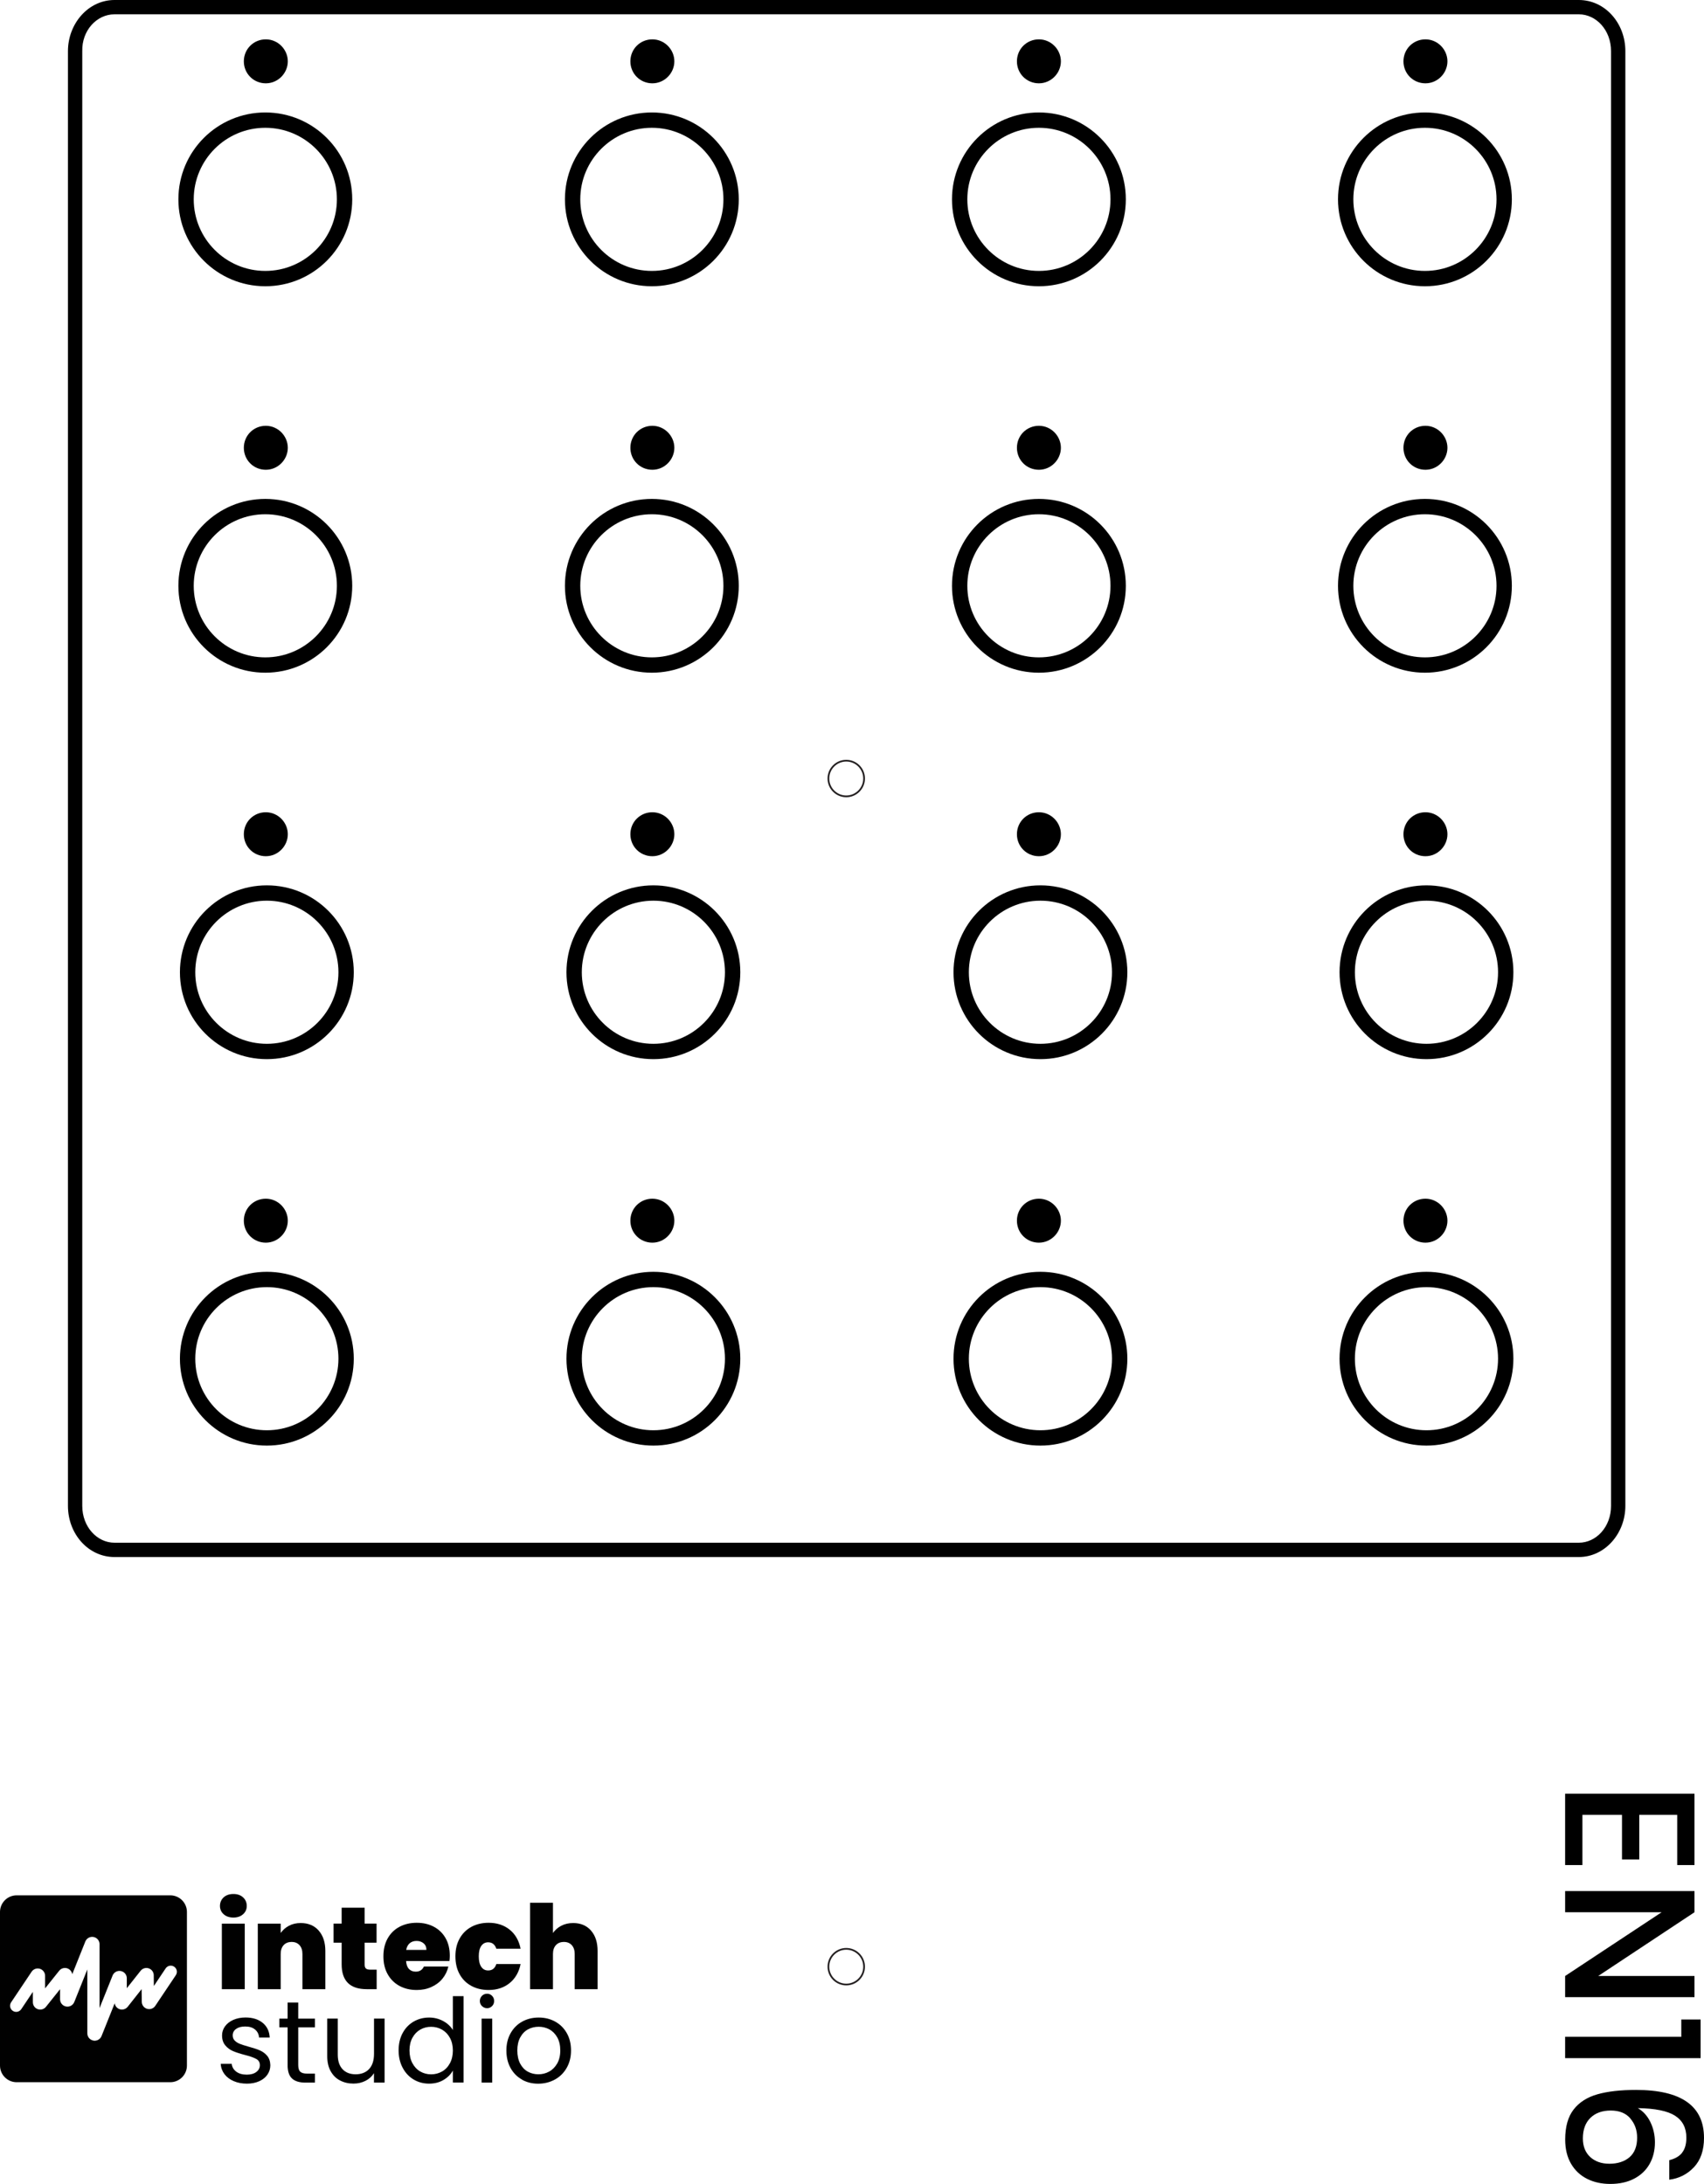 <?xml version="1.0" encoding="UTF-8"?><svg xmlns="http://www.w3.org/2000/svg" viewBox="0 0 333.27 427.24"><defs><style>.u{fill:none;stroke:#231f20;stroke-miterlimit:10;stroke-width:.34px;}.v{fill:#010101;}.w{fill-rule:evenodd;}</style></defs><g id="a"/><g id="b"><g id="c"><path id="d" d="M22.39,0c-5.1,0-9.1,4.6-9.1,10V294.6c0,5.5,4,10,9.1,10H308.79c5.1,0,9.1-4.6,9.1-10V10c0-5.5-4-10-9.1-10H22.39Zm0,2.8H308.79c3.4,0,6.3,3.1,6.3,7.2V294.6c0,4.1-2.9,7.2-6.3,7.2H22.39c-3.4,0-6.3-3.1-6.3-7.2V10c-.1-4,2.8-7.2,6.3-7.2Z"/><path id="e" class="w" d="M283.09,12c0,2.3-1.9,4.3-4.3,4.3s-4.3-1.9-4.3-4.3,1.9-4.3,4.3-4.3,4.3,2,4.3,4.3"/><path id="f" class="w" d="M283.09,87.6c0,2.3-1.9,4.3-4.3,4.3s-4.3-1.9-4.3-4.3,1.9-4.3,4.3-4.3,4.3,2,4.3,4.3"/><path id="g" class="w" d="M207.49,12c0,2.3-1.9,4.3-4.3,4.3s-4.3-1.9-4.3-4.3,1.9-4.3,4.3-4.3,4.3,2,4.3,4.3"/><path id="h" class="w" d="M131.89,87.6c0,2.3-1.9,4.3-4.3,4.3s-4.3-1.9-4.3-4.3,1.9-4.3,4.3-4.3,4.3,2,4.3,4.3"/><path id="i" class="w" d="M207.49,87.6c0,2.3-1.9,4.3-4.3,4.3s-4.3-1.9-4.3-4.3,1.9-4.3,4.3-4.3,4.3,2,4.3,4.3"/><path id="j" class="w" d="M131.89,12c0,2.3-1.9,4.3-4.3,4.3s-4.3-1.9-4.3-4.3,1.9-4.3,4.3-4.3,4.3,2,4.3,4.3"/><path id="k" class="w" d="M283.09,163.2c0,2.3-1.9,4.3-4.3,4.3s-4.3-1.9-4.3-4.3,1.9-4.3,4.3-4.3,4.3,2,4.3,4.3"/><path id="l" class="w" d="M207.49,163.2c0,2.3-1.9,4.3-4.3,4.3s-4.3-1.9-4.3-4.3,1.9-4.3,4.3-4.3,4.3,2,4.3,4.3"/><path id="m" class="w" d="M131.89,163.2c0,2.3-1.9,4.3-4.3,4.3s-4.3-1.9-4.3-4.3,1.9-4.3,4.3-4.3,4.3,2,4.3,4.3"/><path id="n" class="w" d="M207.49,238.8c0,2.3-1.9,4.3-4.3,4.3s-4.3-1.9-4.3-4.3,1.9-4.3,4.3-4.3,4.3,2,4.3,4.3"/><path id="o" class="w" d="M283.09,238.8c0,2.3-1.9,4.3-4.3,4.3s-4.3-1.9-4.3-4.3,1.9-4.3,4.3-4.3,4.3,2,4.3,4.3"/><path id="p" class="w" d="M131.89,238.8c0,2.3-1.9,4.3-4.3,4.3s-4.3-1.9-4.3-4.3,1.9-4.3,4.3-4.3,4.3,2,4.3,4.3"/><path id="q" class="w" d="M56.29,238.8c0,2.3-1.9,4.3-4.3,4.3s-4.3-1.9-4.3-4.3,1.9-4.3,4.3-4.3,4.3,2,4.3,4.3"/><path id="r" class="w" d="M56.29,163.2c0,2.3-1.9,4.3-4.3,4.3s-4.3-1.9-4.3-4.3,1.9-4.3,4.3-4.3,4.3,2,4.3,4.3"/><path id="s" class="w" d="M56.29,12c0,2.3-1.9,4.3-4.3,4.3s-4.3-1.9-4.3-4.3,1.9-4.3,4.3-4.3,4.3,2,4.3,4.3"/><path id="t" class="w" d="M56.29,87.6c0,2.3-1.9,4.3-4.3,4.3s-4.3-1.9-4.3-4.3,1.9-4.3,4.3-4.3,4.3,2,4.3,4.3"/><path class="v" d="M43.74,374.48c-.48-.43-.72-.98-.72-1.63s.24-1.23,.72-1.67c.48-.44,1.12-.66,1.91-.66s1.41,.22,1.89,.66c.48,.44,.72,1,.72,1.67s-.24,1.2-.72,1.63c-.48,.43-1.11,.65-1.89,.65s-1.43-.22-1.91-.65Zm4.13,1.84v12.82h-4.48v-12.82h4.48Z"/><path class="v" d="M62.33,377.68c.87,.98,1.3,2.31,1.3,3.99v7.47h-4.48v-6.88c0-.73-.19-1.31-.57-1.73-.38-.42-.89-.63-1.53-.63-.67,0-1.2,.21-1.58,.63-.38,.42-.57,.99-.57,1.73v6.88h-4.48v-12.82h4.48v1.83c.4-.58,.93-1.05,1.6-1.41,.67-.36,1.44-.54,2.31-.54,1.48,0,2.65,.49,3.52,1.47Z"/><path class="v" d="M73.67,385.32v3.82h-1.94c-3.28,0-4.91-1.62-4.91-4.87v-4.23h-1.58v-3.73h1.58v-3.11h4.5v3.11h2.33v3.73h-2.33v4.3c0,.35,.08,.6,.24,.75,.16,.15,.43,.23,.81,.23h1.3Z"/><path class="v" d="M87.9,383.63h-8.48c.05,.7,.24,1.22,.58,1.57s.78,.51,1.31,.51c.75,0,1.28-.33,1.6-1h4.78c-.2,.88-.58,1.67-1.15,2.37s-1.29,1.24-2.16,1.63c-.87,.4-1.83,.59-2.88,.59-1.27,0-2.39-.27-3.37-.8-.98-.53-1.75-1.29-2.31-2.29-.56-.99-.83-2.16-.83-3.5s.27-2.5,.82-3.49c.55-.98,1.31-1.74,2.3-2.27,.98-.53,2.11-.8,3.39-.8s2.38,.26,3.36,.78c.97,.52,1.74,1.26,2.29,2.23,.55,.97,.82,2.11,.82,3.42,0,.35-.02,.7-.07,1.05Zm-4.5-2.17c0-.55-.18-.98-.55-1.29s-.82-.47-1.37-.47-1,.15-1.35,.45c-.35,.3-.58,.74-.69,1.31h3.95Z"/><path class="v" d="M89.89,379.24c.55-.99,1.31-1.75,2.3-2.29,.98-.53,2.11-.8,3.37-.8,1.63,0,3,.45,4.11,1.34,1.11,.89,1.83,2.14,2.15,3.74h-4.75c-.27-.84-.81-1.26-1.6-1.26-.56,0-1.01,.23-1.34,.7s-.49,1.15-.49,2.04,.16,1.58,.49,2.06,.77,.71,1.34,.71c.81,0,1.34-.42,1.6-1.26h4.75c-.32,1.58-1.04,2.83-2.15,3.73-1.11,.9-2.48,1.35-4.11,1.35-1.27,0-2.39-.27-3.37-.8-.98-.53-1.75-1.29-2.3-2.29-.55-.99-.82-2.16-.82-3.5s.27-2.48,.82-3.47Z"/><path class="v" d="M115.59,377.68c.86,.98,1.29,2.31,1.29,3.99v7.47h-4.48v-6.88c0-.73-.19-1.31-.57-1.73-.38-.42-.89-.63-1.53-.63-.67,0-1.2,.21-1.58,.63-.38,.42-.57,.99-.57,1.73v6.88h-4.48v-16.91h4.48v5.92c.4-.58,.93-1.05,1.61-1.41,.68-.36,1.46-.54,2.34-.54,1.46,0,2.62,.49,3.49,1.47Z"/><path class="v" d="M45.71,407.13c-.76-.33-1.36-.78-1.81-1.37-.44-.59-.69-1.26-.73-2.02h2.15c.06,.62,.35,1.13,.88,1.53s1.21,.59,2.07,.59c.79,0,1.42-.18,1.87-.53,.46-.35,.69-.79,.69-1.33s-.24-.96-.73-1.22c-.49-.27-1.24-.53-2.26-.79-.93-.24-1.69-.49-2.27-.74-.59-.25-1.09-.62-1.51-1.12-.42-.5-.63-1.15-.63-1.95,0-.64,.19-1.23,.57-1.76s.92-.96,1.62-1.27,1.5-.47,2.4-.47c1.39,0,2.51,.35,3.36,1.05,.85,.7,1.31,1.66,1.37,2.88h-2.08c-.05-.65-.31-1.18-.79-1.58-.48-.4-1.12-.59-1.93-.59-.75,0-1.34,.16-1.78,.48-.44,.32-.66,.74-.66,1.26,0,.41,.13,.75,.4,1.02,.27,.27,.6,.48,1.01,.64,.4,.16,.96,.34,1.68,.54,.9,.24,1.63,.48,2.19,.72,.56,.24,1.05,.59,1.45,1.06,.4,.47,.61,1.09,.63,1.85,0,.69-.19,1.3-.57,1.85-.38,.55-.92,.98-1.61,1.29-.69,.31-1.49,.47-2.39,.47-.96,0-1.82-.16-2.58-.49Z"/><path class="v" d="M58.33,396.61v7.38c0,.61,.13,1.04,.39,1.29,.26,.25,.71,.38,1.35,.38h1.53v1.76h-1.87c-1.16,0-2.03-.27-2.61-.8s-.87-1.41-.87-2.63v-7.38h-1.62v-1.71h1.62v-3.15h2.08v3.15h3.27v1.71h-3.27Z"/><path class="v" d="M75.22,394.9v12.52h-2.08v-1.85c-.4,.64-.95,1.14-1.66,1.5-.71,.36-1.49,.54-2.34,.54-.98,0-1.85-.2-2.63-.61-.78-.4-1.39-1.01-1.84-1.82-.45-.81-.67-1.79-.67-2.95v-7.34h2.06v7.06c0,1.23,.31,2.18,.94,2.85,.62,.66,1.48,.99,2.56,.99s1.99-.34,2.63-1.03c.64-.69,.96-1.68,.96-2.99v-6.88h2.08Z"/><path class="v" d="M78.74,397.74c.52-.97,1.23-1.72,2.14-2.25,.91-.53,1.92-.8,3.05-.8,.97,0,1.88,.22,2.72,.67,.84,.45,1.48,1.04,1.92,1.77v-6.63h2.1v16.91h-2.1v-2.35c-.41,.75-1.02,1.36-1.83,1.84-.81,.48-1.75,.72-2.83,.72s-2.12-.27-3.03-.82c-.91-.55-1.62-1.32-2.14-2.31-.52-.99-.78-2.12-.78-3.38s.26-2.4,.78-3.37Zm9.26,.93c-.38-.7-.9-1.24-1.54-1.61-.65-.37-1.36-.56-2.14-.56s-1.49,.18-2.13,.55c-.64,.37-1.15,.9-1.53,1.6s-.57,1.52-.57,2.47,.19,1.79,.57,2.5c.38,.71,.89,1.25,1.53,1.62,.64,.37,1.35,.56,2.13,.56s1.49-.19,2.14-.56c.65-.37,1.16-.91,1.54-1.62,.38-.71,.57-1.54,.57-2.48s-.19-1.77-.57-2.47Z"/><path class="v" d="M94.26,392.45c-.27-.27-.41-.61-.41-1s.14-.73,.41-1.01c.27-.27,.61-.41,1.01-.41s.7,.14,.97,.41c.27,.27,.4,.61,.4,1.01s-.13,.73-.4,1c-.27,.27-.59,.41-.97,.41s-.73-.14-1.01-.41Zm2.01,2.45v12.52h-2.08v-12.52h2.08Z"/><path class="v" d="M102.09,406.82c-.95-.53-1.7-1.29-2.24-2.27-.54-.98-.81-2.12-.81-3.42s.28-2.41,.83-3.39c.56-.98,1.31-1.74,2.27-2.26,.96-.53,2.03-.79,3.22-.79s2.26,.26,3.22,.79c.96,.53,1.72,1.28,2.27,2.25,.56,.97,.83,2.11,.83,3.41s-.29,2.43-.86,3.42c-.57,.98-1.34,1.74-2.32,2.27-.98,.53-2.06,.8-3.25,.8s-2.24-.27-3.19-.8Zm5.29-1.55c.65-.35,1.18-.88,1.59-1.58,.4-.7,.61-1.55,.61-2.56s-.2-1.86-.59-2.56c-.4-.7-.91-1.22-1.55-1.57-.64-.34-1.33-.51-2.08-.51s-1.46,.17-2.09,.51c-.63,.34-1.14,.87-1.52,1.57-.38,.7-.57,1.55-.57,2.56s.19,1.88,.56,2.58c.37,.7,.87,1.22,1.5,1.57,.62,.34,1.31,.51,2.06,.51s1.45-.17,2.1-.53Z"/><path class="v" d="M33.31,370.78H3.26c-1.8,0-3.26,1.46-3.26,3.26v30.04c0,1.8,1.46,3.26,3.26,3.26h30.04c1.8,0,3.26-1.46,3.26-3.26v-30.04c0-1.8-1.46-3.26-3.26-3.26Zm1.08,15.62l-4.02,6c-.35,.53-1,.76-1.61,.58-.61-.18-1.02-.73-1.03-1.37l-.03-2.48-2.72,3.45c-.38,.48-1.02,.67-1.6,.47-.51-.18-.87-.62-.95-1.15l-2.57,6.41c-.22,.55-.76,.91-1.34,.91-.09,0-.18,0-.27-.03-.68-.13-1.17-.72-1.17-1.41v-12.5l-2.55,6.37c-.26,.64-.93,1.01-1.61,.88-.68-.13-1.17-.72-1.17-1.41v-1.98l-2.76,3.45c-.38,.48-1.02,.66-1.6,.46-.58-.2-.96-.75-.96-1.36v-2.03l-2.27,3.39c-.37,.55-1.11,.7-1.66,.33-.55-.37-.7-1.11-.33-1.66l4.01-5.99c.36-.53,1-.76,1.62-.58,.61,.19,1.02,.74,1.02,1.38v2.45l2.76-3.45c.38-.48,1.02-.66,1.6-.46,.51,.18,.87,.63,.95,1.15l2.56-6.41c.26-.64,.93-1.01,1.61-.88,.68,.13,1.17,.72,1.17,1.41v12.5l2.55-6.37c.26-.64,.93-1.01,1.61-.88,.68,.13,1.17,.72,1.17,1.41v1.95l2.7-3.41c.38-.48,1.02-.67,1.6-.47,.58,.2,.97,.74,.97,1.35l.02,2.1,2.31-3.45c.37-.55,1.11-.7,1.66-.33,.55,.37,.7,1.11,.33,1.66Z"/><circle class="u" cx="165.51" cy="384.74" r="3.49"/><circle class="u" cx="165.51" cy="152.3" r="3.49"/><path d="M328.03,355.04h-7.42v8.72h-3.38v-8.72h-7.74v9.82h-3.38v-13.96h25.3v13.96h-3.38v-9.82Z"/><path d="M306.11,390.7v-4.14l18.87-12.47h-18.87v-4.14h25.3v4.14l-18.83,12.47h18.83v4.14h-25.3Z"/><path d="M328.83,395.07h3.78v7.56h-26.5v-4.18h22.72v-3.38Z"/><path d="M328.98,421.13c.56-.7,.84-1.68,.84-2.94,0-1.91-.73-3.34-2.2-4.29-1.47-.94-3.9-1.44-7.29-1.49,1.07,.63,1.89,1.55,2.47,2.76,.58,1.21,.87,2.52,.87,3.93,0,1.6-.35,3.01-1.04,4.23-.69,1.22-1.69,2.18-3,2.87-1.31,.69-2.87,1.04-4.69,1.04-1.7,0-3.21-.33-4.54-1-1.33-.67-2.38-1.65-3.14-2.96-.76-1.31-1.14-2.88-1.14-4.73,0-2.5,.55-4.45,1.65-5.87,1.1-1.42,2.66-2.41,4.67-2.98,2.01-.57,4.52-.85,7.52-.85,8.87,0,13.31,3.13,13.31,9.38,0,2.42-.65,4.33-1.96,5.73-1.31,1.39-2.92,2.21-4.83,2.45v-3.82c1.11-.27,1.95-.75,2.51-1.45Zm-10.12-6.71c-.88-1.03-2.16-1.54-3.83-1.54s-3,.48-3.98,1.44-1.47,2.3-1.47,4.02c0,1.53,.47,2.73,1.42,3.62,.95,.88,2.21,1.33,3.78,1.33s2.96-.43,3.94-1.29c.98-.86,1.47-2.13,1.47-3.8,0-1.48-.44-2.73-1.33-3.76Z"/><path d="M51.89,25c7.72,0,14,6.28,14,14s-6.28,14-14,14-14-6.28-14-14,6.28-14,14-14m0-3c-9.39,0-17,7.61-17,17s7.61,17,17,17,17-7.61,17-17-7.61-17-17-17h0Z"/><path d="M127.49,25c7.72,0,14,6.28,14,14s-6.28,14-14,14-14-6.28-14-14,6.28-14,14-14m0-3c-9.39,0-17,7.61-17,17s7.61,17,17,17,17-7.61,17-17-7.61-17-17-17h0Z"/><path d="M203.19,25c7.72,0,14,6.28,14,14s-6.28,14-14,14-14-6.28-14-14,6.28-14,14-14m0-3c-9.39,0-17,7.61-17,17s7.61,17,17,17,17-7.61,17-17-7.61-17-17-17h0Z"/><path d="M278.69,25c7.72,0,14,6.28,14,14s-6.28,14-14,14-14-6.28-14-14,6.28-14,14-14m0-3c-9.39,0-17,7.61-17,17s7.61,17,17,17,17-7.61,17-17-7.61-17-17-17h0Z"/><path d="M51.89,100.6c7.72,0,14,6.28,14,14s-6.28,14-14,14-14-6.28-14-14,6.28-14,14-14m0-3c-9.39,0-17,7.61-17,17s7.61,17,17,17,17-7.61,17-17-7.61-17-17-17h0Z"/><path d="M127.49,100.6c7.72,0,14,6.28,14,14s-6.28,14-14,14-14-6.28-14-14,6.28-14,14-14m0-3c-9.39,0-17,7.61-17,17s7.61,17,17,17,17-7.61,17-17-7.61-17-17-17h0Z"/><path d="M203.19,100.6c7.72,0,14,6.28,14,14s-6.28,14-14,14-14-6.28-14-14,6.28-14,14-14m0-3c-9.39,0-17,7.61-17,17s7.61,17,17,17,17-7.61,17-17-7.61-17-17-17h0Z"/><path d="M278.69,100.6c7.72,0,14,6.28,14,14s-6.28,14-14,14-14-6.28-14-14,6.28-14,14-14m0-3c-9.39,0-17,7.61-17,17s7.61,17,17,17,17-7.61,17-17-7.61-17-17-17h0Z"/><path d="M52.19,176.2c7.72,0,14,6.28,14,14s-6.28,14-14,14-14-6.28-14-14,6.28-14,14-14m0-3c-9.39,0-17,7.61-17,17s7.61,17,17,17,17-7.61,17-17-7.61-17-17-17h0Z"/><path d="M127.79,176.2c7.72,0,14,6.28,14,14s-6.28,14-14,14-14-6.28-14-14,6.28-14,14-14m0-3c-9.39,0-17,7.61-17,17s7.61,17,17,17,17-7.61,17-17-7.61-17-17-17h0Z"/><path d="M203.49,176.2c7.72,0,14,6.28,14,14s-6.28,14-14,14-14-6.28-14-14,6.28-14,14-14m0-3c-9.39,0-17,7.61-17,17s7.61,17,17,17,17-7.61,17-17-7.61-17-17-17h0Z"/><path d="M278.99,176.2c7.72,0,14,6.28,14,14s-6.28,14-14,14-14-6.28-14-14,6.28-14,14-14m0-3c-9.39,0-17,7.61-17,17s7.61,17,17,17,17-7.61,17-17-7.61-17-17-17h0Z"/><path d="M52.19,251.8c7.72,0,14,6.28,14,14s-6.28,14-14,14-14-6.28-14-14,6.28-14,14-14m0-3c-9.39,0-17,7.61-17,17s7.61,17,17,17,17-7.61,17-17-7.61-17-17-17h0Z"/><path d="M127.79,251.8c7.72,0,14,6.28,14,14s-6.28,14-14,14-14-6.28-14-14,6.28-14,14-14m0-3c-9.39,0-17,7.61-17,17s7.61,17,17,17,17-7.61,17-17-7.61-17-17-17h0Z"/><path d="M203.49,251.8c7.72,0,14,6.28,14,14s-6.28,14-14,14-14-6.28-14-14,6.28-14,14-14m0-3c-9.39,0-17,7.61-17,17s7.61,17,17,17,17-7.61,17-17-7.61-17-17-17h0Z"/><path d="M278.99,251.8c7.72,0,14,6.28,14,14s-6.28,14-14,14-14-6.28-14-14,6.28-14,14-14m0-3c-9.39,0-17,7.61-17,17s7.61,17,17,17,17-7.61,17-17-7.61-17-17-17h0Z"/></g></g></svg>